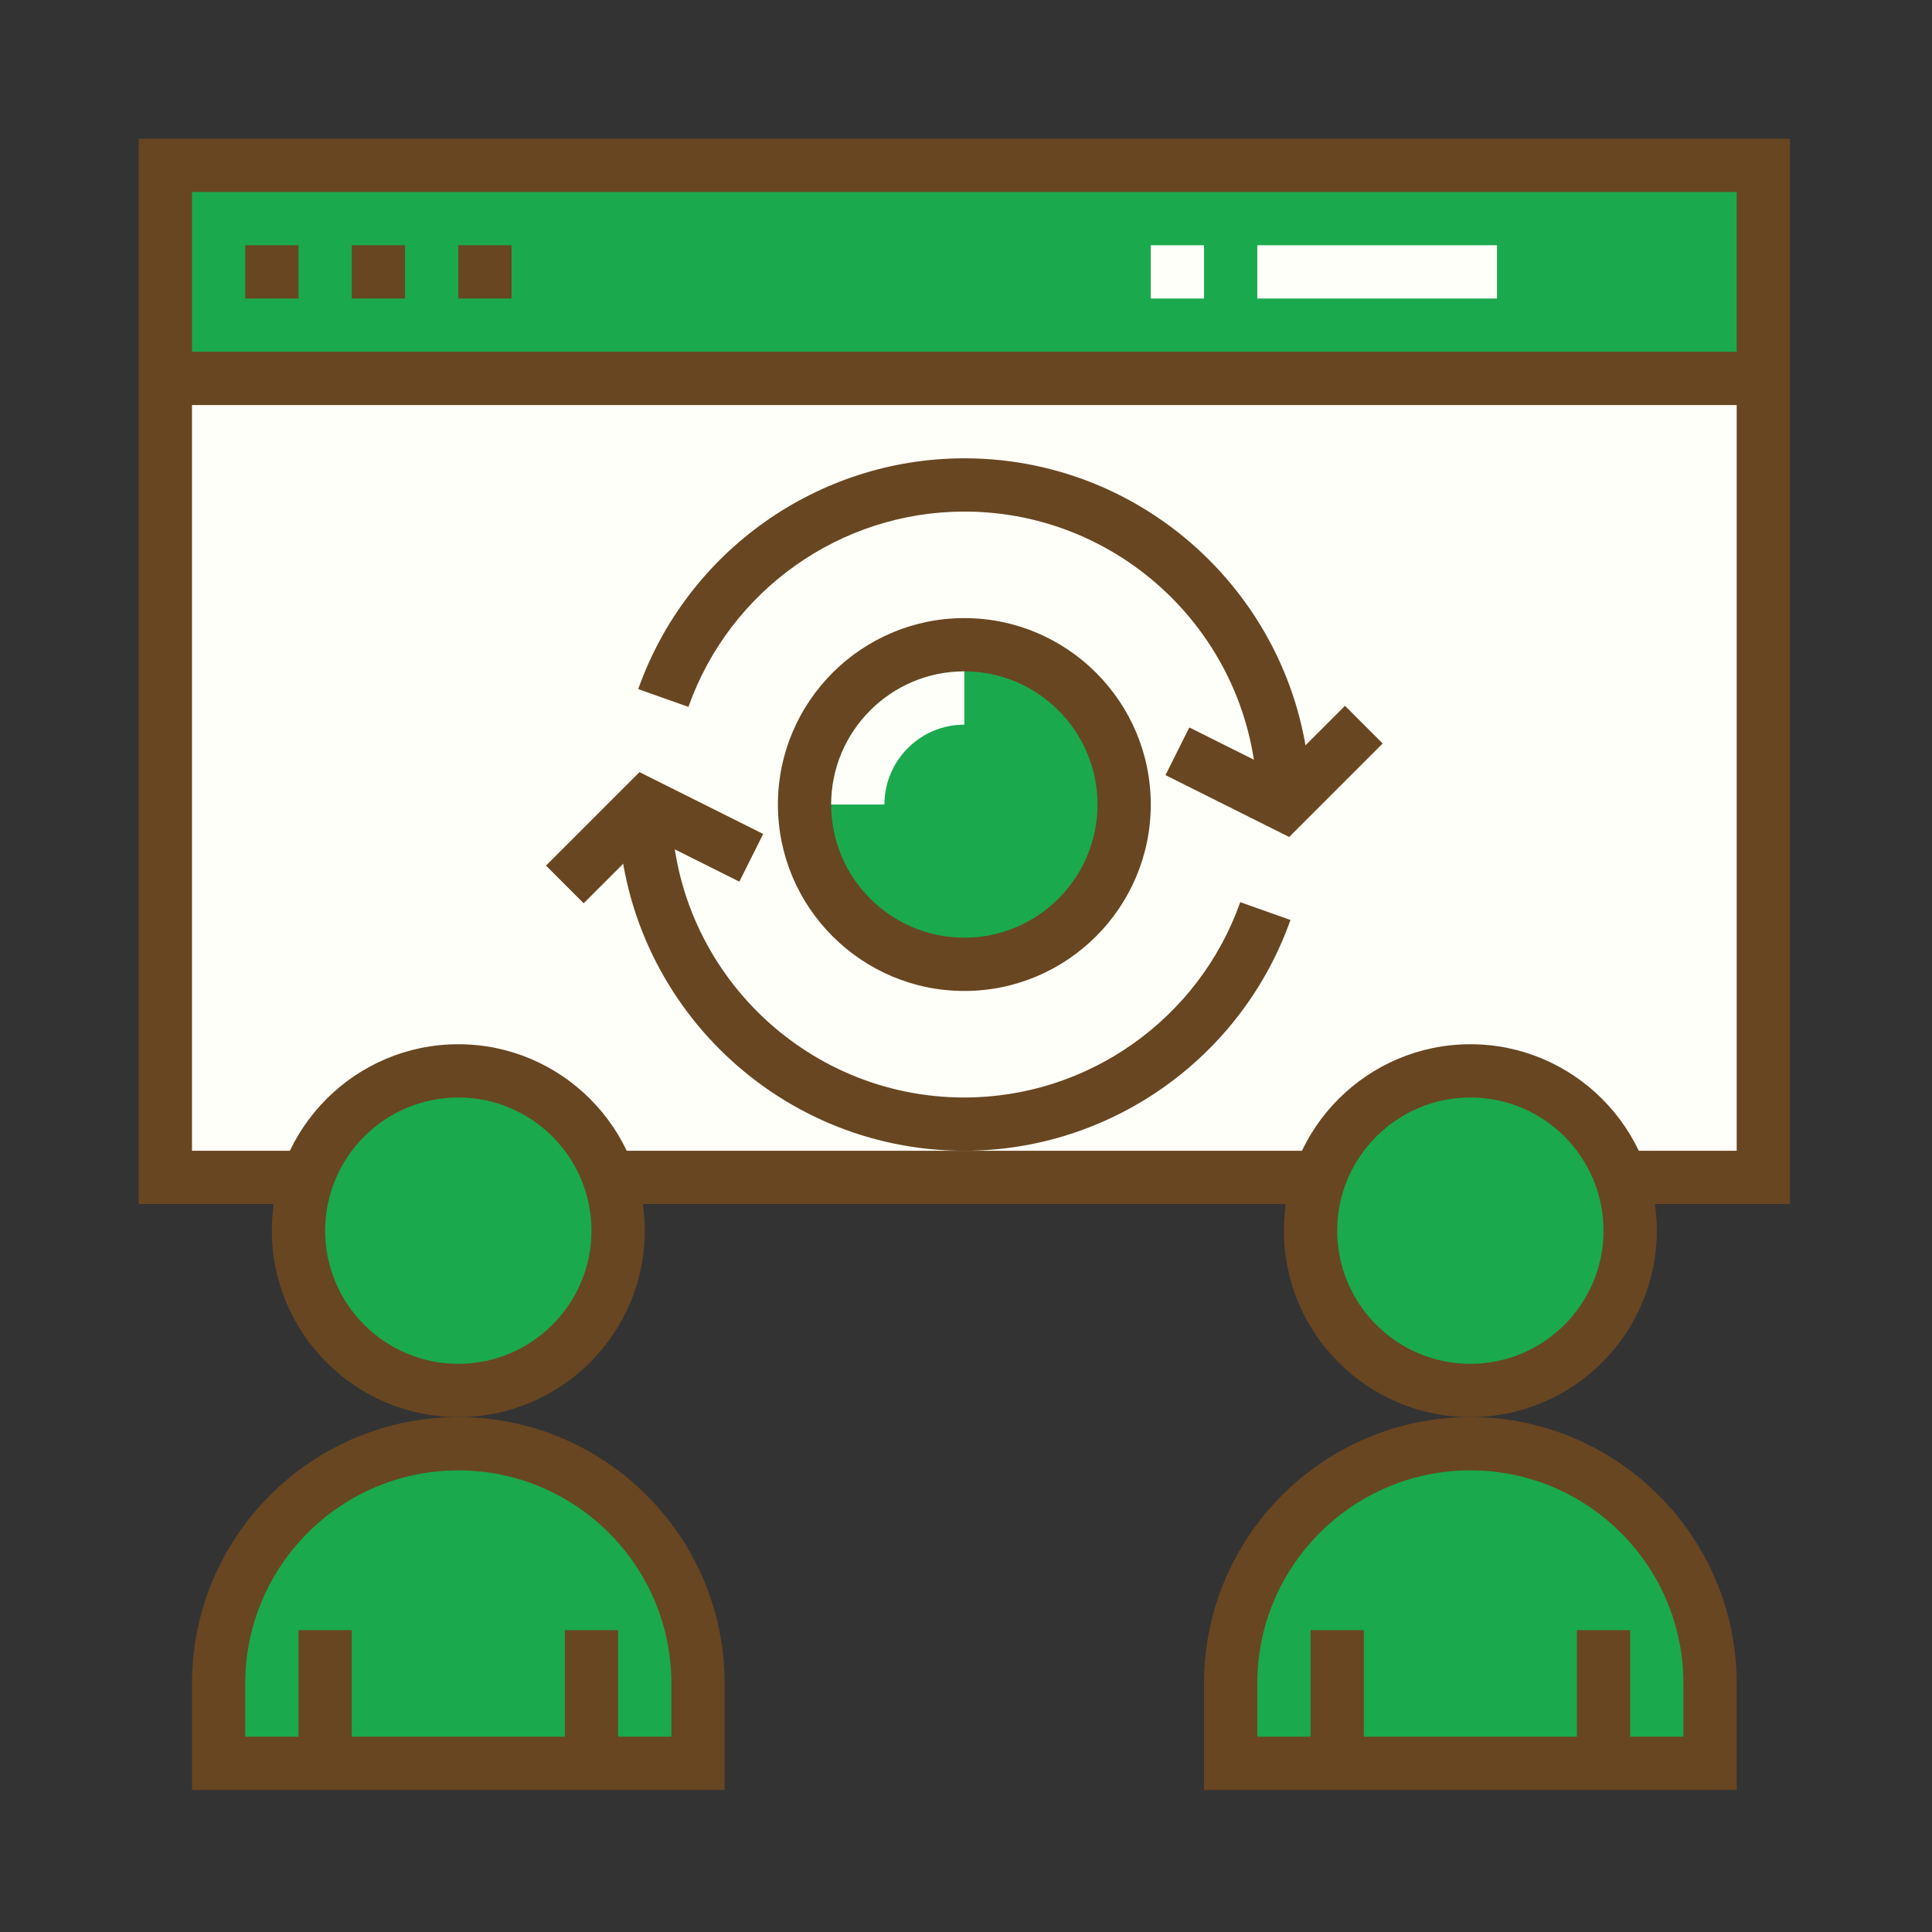 <?xml version="1.0" encoding="UTF-8" standalone="no" ?>
<!DOCTYPE svg PUBLIC "-//W3C//DTD SVG 1.1//EN" "http://www.w3.org/Graphics/SVG/1.1/DTD/svg11.dtd">
<svg xmlns="http://www.w3.org/2000/svg" xmlns:xlink="http://www.w3.org/1999/xlink" version="1.1" width="139.28" height="139.28" xml:space="preserve">
<rect width="100%" height="100%" fill="#333333" stroke="none"/>
<desc>Created with Fabric.js 1.6.0-rc.1</desc>
<defs></defs>
<g style="stroke: none; stroke-width: 1; stroke-dasharray: none; stroke-linecap: butt; stroke-linejoin: miter; stroke-miterlimit: 10; fill: none; fill-rule: nonzero; opacity: 1;" transform="translate(10 10) scale(0.24 0.24)" >
  <rect x="8" y="72" rx="0" ry="0" width="480" height="240" style="stroke: none; stroke-width: 1; stroke-dasharray: none; stroke-linecap: butt; stroke-linejoin: miter; stroke-miterlimit: 10; fill: #fffff9; fill-rule: nonzero; opacity: 1;" transform=" matrix(1 0 0 1 0 0) "/>
  <rect x="448" y="72" rx="0" ry="0" width="40" height="240" style="stroke: none; stroke-width: 1; stroke-dasharray: none; stroke-linecap: butt; stroke-linejoin: miter; stroke-miterlimit: 10; fill: #fffff9; fill-rule: nonzero; opacity: 1;" transform=" matrix(1 0 0 1 0 0) "/>
  <rect x="8" y="8" rx="0" ry="0" width="480" height="64" style="stroke: none; stroke-width: 1; stroke-dasharray: none; stroke-linecap: butt; stroke-linejoin: miter; stroke-miterlimit: 10; fill: #1ba94d; fill-rule: nonzero; opacity: 1;" transform=" matrix(1 0 0 1 0 0) "/>
  <rect x="448" y="8" rx="0" ry="0" width="40" height="64" style="stroke: none; stroke-width: 1; stroke-dasharray: none; stroke-linecap: butt; stroke-linejoin: miter; stroke-miterlimit: 10; fill: #1ba94d; fill-rule: nonzero; opacity: 1;" transform=" matrix(1 0 0 1 0 0) "/>
  <path d="M 496 320 H 0 V 0 h 496 V 320 z M 16 304 h 464 V 16 H 16 V 304 z" style="stroke: none; stroke-width: 1; stroke-dasharray: none; stroke-linecap: butt; stroke-linejoin: miter; stroke-miterlimit: 10; fill: #684621; fill-rule: nonzero; opacity: 1;" transform=" matrix(1 0 0 1 0 0) " stroke-linecap="round" />
  <rect x="32" y="32" rx="0" ry="0" width="16" height="16" style="stroke: none; stroke-width: 1; stroke-dasharray: none; stroke-linecap: butt; stroke-linejoin: miter; stroke-miterlimit: 10; fill: #684621; fill-rule: nonzero; opacity: 1;" transform=" matrix(1 0 0 1 0 0) "/>
  <rect x="64" y="32" rx="0" ry="0" width="16" height="16" style="stroke: none; stroke-width: 1; stroke-dasharray: none; stroke-linecap: butt; stroke-linejoin: miter; stroke-miterlimit: 10; fill: #684621; fill-rule: nonzero; opacity: 1;" transform=" matrix(1 0 0 1 0 0) "/>
  <path d="M 96 392 L 96 392 c -39.768 0 -72 32.232 -72 72 v 24 h 144 v -24 C 168 424.232 135.768 392 96 392 z" style="stroke: none; stroke-width: 1; stroke-dasharray: none; stroke-linecap: butt; stroke-linejoin: miter; stroke-miterlimit: 10; fill: #1ba94d; fill-rule: nonzero; opacity: 1;" transform=" matrix(1 0 0 1 0 0) " stroke-linecap="round" />
  <rect x="96" y="32" rx="0" ry="0" width="16" height="16" style="stroke: none; stroke-width: 1; stroke-dasharray: none; stroke-linecap: butt; stroke-linejoin: miter; stroke-miterlimit: 10; fill: #684621; fill-rule: nonzero; opacity: 1;" transform=" matrix(1 0 0 1 0 0) "/>
  <rect x="8" y="64" rx="0" ry="0" width="480" height="16" style="stroke: none; stroke-width: 1; stroke-dasharray: none; stroke-linecap: butt; stroke-linejoin: miter; stroke-miterlimit: 10; fill: #684621; fill-rule: nonzero; opacity: 1;" transform=" matrix(1 0 0 1 0 0) "/>
  <circle cx="96" cy="328" r="48" style="stroke: none; stroke-width: 1; stroke-dasharray: none; stroke-linecap: butt; stroke-linejoin: miter; stroke-miterlimit: 10; fill: #1ba94d; fill-rule: nonzero; opacity: 1;" transform="  matrix(1 0 0 1 0 0) "/>
  <path d="M 96 280 c -4.152 0 -8.16 0.584 -12 1.576 c 20.688 5.336 36 24.064 36 46.424 s -15.312 41.088 -36 46.424 c 3.84 0.992 7.848 1.576 12 1.576 c 26.512 0 48 -21.488 48 -48 S 122.512 280 96 280 z" style="stroke: none; stroke-width: 1; stroke-dasharray: none; stroke-linecap: butt; stroke-linejoin: miter; stroke-miterlimit: 10; fill: #1ba94d; fill-rule: nonzero; opacity: 1;" transform=" matrix(1 0 0 1 0 0) " stroke-linecap="round" />
  <path d="M 96 384 c -30.872 0 -56 -25.128 -56 -56 s 25.128 -56 56 -56 s 56 25.128 56 56 S 126.872 384 96 384 z M 96 288 c -22.056 0 -40 17.944 -40 40 s 17.944 40 40 40 s 40 -17.944 40 -40 S 118.056 288 96 288 z" style="stroke: none; stroke-width: 1; stroke-dasharray: none; stroke-linecap: butt; stroke-linejoin: miter; stroke-miterlimit: 10; fill: #684621; fill-rule: nonzero; opacity: 1;" transform=" matrix(1 0 0 1 0 0) " stroke-linecap="round" />
  <path d="M 96 392 c -5.504 0 -10.848 0.672 -16 1.848 c 32.056 7.28 56 35.896 56 70.152 v 24 h 32 v -24 C 168 424.232 135.768 392 96 392 z" style="stroke: none; stroke-width: 1; stroke-dasharray: none; stroke-linecap: butt; stroke-linejoin: miter; stroke-miterlimit: 10; fill: #1ba94d; fill-rule: nonzero; opacity: 1;" transform=" matrix(1 0 0 1 0 0) " stroke-linecap="round" />
  <path d="M 176 496 H 16 v -32 c 0 -44.112 35.888 -80 80 -80 s 80 35.888 80 80 V 496 z M 32 480 h 128 v -16 c 0 -35.288 -28.712 -64 -64 -64 s -64 28.712 -64 64 V 480 z" style="stroke: none; stroke-width: 1; stroke-dasharray: none; stroke-linecap: butt; stroke-linejoin: miter; stroke-miterlimit: 10; fill: #684621; fill-rule: nonzero; opacity: 1;" transform=" matrix(1 0 0 1 0 0) " stroke-linecap="round" />
  <rect x="48" y="448" rx="0" ry="0" width="16" height="40" style="stroke: none; stroke-width: 1; stroke-dasharray: none; stroke-linecap: butt; stroke-linejoin: miter; stroke-miterlimit: 10; fill: #684621; fill-rule: nonzero; opacity: 1;" transform=" matrix(1 0 0 1 0 0) "/>
  <rect x="128" y="448" rx="0" ry="0" width="16" height="40" style="stroke: none; stroke-width: 1; stroke-dasharray: none; stroke-linecap: butt; stroke-linejoin: miter; stroke-miterlimit: 10; fill: #684621; fill-rule: nonzero; opacity: 1;" transform=" matrix(1 0 0 1 0 0) "/>
  <path d="M 400 392 L 400 392 c -39.768 0 -72 32.232 -72 72 v 24 h 144 v -24 C 472 424.232 439.768 392 400 392 z" style="stroke: none; stroke-width: 1; stroke-dasharray: none; stroke-linecap: butt; stroke-linejoin: miter; stroke-miterlimit: 10; fill: #1ba94d; fill-rule: nonzero; opacity: 1;" transform=" matrix(1 0 0 1 0 0) " stroke-linecap="round" />
  <circle cx="400" cy="328" r="48" style="stroke: none; stroke-width: 1; stroke-dasharray: none; stroke-linecap: butt; stroke-linejoin: miter; stroke-miterlimit: 10; fill: #1ba94d; fill-rule: nonzero; opacity: 1;" transform="  matrix(1 0 0 1 0 0) "/>
  <path d="M 400 280 c -4.152 0 -8.16 0.584 -12 1.576 c 20.688 5.336 36 24.064 36 46.424 s -15.312 41.088 -36 46.424 c 3.84 0.992 7.848 1.576 12 1.576 c 26.512 0 48 -21.488 48 -48 S 426.512 280 400 280 z" style="stroke: none; stroke-width: 1; stroke-dasharray: none; stroke-linecap: butt; stroke-linejoin: miter; stroke-miterlimit: 10; fill: #1ba94d; fill-rule: nonzero; opacity: 1;" transform=" matrix(1 0 0 1 0 0) " stroke-linecap="round" />
  <path d="M 400 384 c -30.872 0 -56 -25.128 -56 -56 s 25.128 -56 56 -56 s 56 25.128 56 56 S 430.872 384 400 384 z M 400 288 c -22.056 0 -40 17.944 -40 40 s 17.944 40 40 40 s 40 -17.944 40 -40 S 422.056 288 400 288 z" style="stroke: none; stroke-width: 1; stroke-dasharray: none; stroke-linecap: butt; stroke-linejoin: miter; stroke-miterlimit: 10; fill: #684621; fill-rule: nonzero; opacity: 1;" transform=" matrix(1 0 0 1 0 0) " stroke-linecap="round" />
  <path d="M 400 392 c -5.504 0 -10.848 0.672 -16 1.848 c 32.056 7.28 56 35.896 56 70.152 v 24 h 32 v -24 C 472 424.232 439.768 392 400 392 z" style="stroke: none; stroke-width: 1; stroke-dasharray: none; stroke-linecap: butt; stroke-linejoin: miter; stroke-miterlimit: 10; fill: #1ba94d; fill-rule: nonzero; opacity: 1;" transform=" matrix(1 0 0 1 0 0) " stroke-linecap="round" />
  <path d="M 480 496 H 320 v -32 c 0 -44.112 35.888 -80 80 -80 s 80 35.888 80 80 V 496 z M 336 480 h 128 v -16 c 0 -35.288 -28.712 -64 -64 -64 s -64 28.712 -64 64 V 480 z" style="stroke: none; stroke-width: 1; stroke-dasharray: none; stroke-linecap: butt; stroke-linejoin: miter; stroke-miterlimit: 10; fill: #684621; fill-rule: nonzero; opacity: 1;" transform=" matrix(1 0 0 1 0 0) " stroke-linecap="round" />
  <rect x="352" y="448" rx="0" ry="0" width="16" height="40" style="stroke: none; stroke-width: 1; stroke-dasharray: none; stroke-linecap: butt; stroke-linejoin: miter; stroke-miterlimit: 10; fill: #684621; fill-rule: nonzero; opacity: 1;" transform=" matrix(1 0 0 1 0 0) "/>
  <rect x="432" y="448" rx="0" ry="0" width="16" height="40" style="stroke: none; stroke-width: 1; stroke-dasharray: none; stroke-linecap: butt; stroke-linejoin: miter; stroke-miterlimit: 10; fill: #684621; fill-rule: nonzero; opacity: 1;" transform=" matrix(1 0 0 1 0 0) "/>
  <circle cx="248" cy="200" r="48" style="stroke: none; stroke-width: 1; stroke-dasharray: none; stroke-linecap: butt; stroke-linejoin: miter; stroke-miterlimit: 10; fill: #1ba94d; fill-rule: nonzero; opacity: 1;" transform="  matrix(1 0 0 1 0 0) "/>
  <path d="M 248 152 c -4.152 0 -8.16 0.584 -12 1.576 c 20.688 5.336 36 24.064 36 46.424 s -15.312 41.088 -36 46.424 c 3.84 0.992 7.848 1.576 12 1.576 c 26.512 0 48 -21.488 48 -48 S 274.512 152 248 152 z" style="stroke: none; stroke-width: 1; stroke-dasharray: none; stroke-linecap: butt; stroke-linejoin: miter; stroke-miterlimit: 10; fill: #1ba94d; fill-rule: nonzero; opacity: 1;" transform=" matrix(1 0 0 1 0 0) " stroke-linecap="round" />
  <path d="M 248 256 c -30.872 0 -56 -25.12 -56 -56 s 25.128 -56 56 -56 s 56 25.12 56 56 S 278.872 256 248 256 z M 248 160 c -22.056 0 -40 17.944 -40 40 s 17.944 40 40 40 s 40 -17.944 40 -40 S 270.056 160 248 160 z" style="stroke: none; stroke-width: 1; stroke-dasharray: none; stroke-linecap: butt; stroke-linejoin: miter; stroke-miterlimit: 10; fill: #684621; fill-rule: nonzero; opacity: 1;" transform=" matrix(1 0 0 1 0 0) " stroke-linecap="round" />
  <path d="M 224 200 h -16 c 0 -22.056 17.944 -40 40 -40 v 16 C 234.768 176 224 186.768 224 200 z" style="stroke: none; stroke-width: 1; stroke-dasharray: none; stroke-linecap: butt; stroke-linejoin: miter; stroke-miterlimit: 10; fill: #fffff9; fill-rule: nonzero; opacity: 1;" transform=" matrix(1 0 0 1 0 0) " stroke-linecap="round" />
  <path d="M 248 304 c -57.344 0 -104 -46.656 -104 -104 h 16 c 0 48.52 39.48 88 88 88 c 37.152 0 70.456 -23.576 82.88 -58.672 l 15.08 5.344 C 331.272 276.144 291.904 304 248 304 z" style="stroke: none; stroke-width: 1; stroke-dasharray: none; stroke-linecap: butt; stroke-linejoin: miter; stroke-miterlimit: 10; fill: #684621; fill-rule: nonzero; opacity: 1;" transform=" matrix(1 0 0 1 0 0) " stroke-linecap="round" />
  <path d="M 352 200 h -16 c 0 -48.52 -39.48 -88 -88 -88 c -37.152 0 -70.456 23.576 -82.88 58.672 l -15.08 -5.344 C 164.72 123.864 204.096 96 248 96 C 305.344 96 352 142.656 352 200 z" style="stroke: none; stroke-width: 1; stroke-dasharray: none; stroke-linecap: butt; stroke-linejoin: miter; stroke-miterlimit: 10; fill: #684621; fill-rule: nonzero; opacity: 1;" transform=" matrix(1 0 0 1 0 0) " stroke-linecap="round" />
  <polygon points="345.58,209.74 308.42,191.16 315.58,176.84 342.42,190.26 362.34,170.34 373.66,181.66 " style="stroke: none; stroke-width: 1; stroke-dasharray: none; stroke-linecap: butt; stroke-linejoin: miter; stroke-miterlimit: 10; fill: #684621; fill-rule: nonzero; opacity: 1;" transform="  matrix(1 0 0 1 0 0) "/>
  <polygon points="133.66,229.66 122.34,218.34 150.42,190.26 187.58,208.84 180.42,223.16 153.58,209.74 " style="stroke: none; stroke-width: 1; stroke-dasharray: none; stroke-linecap: butt; stroke-linejoin: miter; stroke-miterlimit: 10; fill: #684621; fill-rule: nonzero; opacity: 1;" transform="  matrix(1 0 0 1 0 0) "/>
  <rect x="304" y="32" rx="0" ry="0" width="16" height="16" style="stroke: none; stroke-width: 1; stroke-dasharray: none; stroke-linecap: butt; stroke-linejoin: miter; stroke-miterlimit: 10; fill: #fffff9; fill-rule: nonzero; opacity: 1;" transform=" matrix(1 0 0 1 0 0) "/>
  <rect x="336" y="32" rx="0" ry="0" width="72" height="16" style="stroke: none; stroke-width: 1; stroke-dasharray: none; stroke-linecap: butt; stroke-linejoin: miter; stroke-miterlimit: 10; fill: #fffff9; fill-rule: nonzero; opacity: 1;" transform=" matrix(1 0 0 1 0 0) "/>
</g>
</svg>